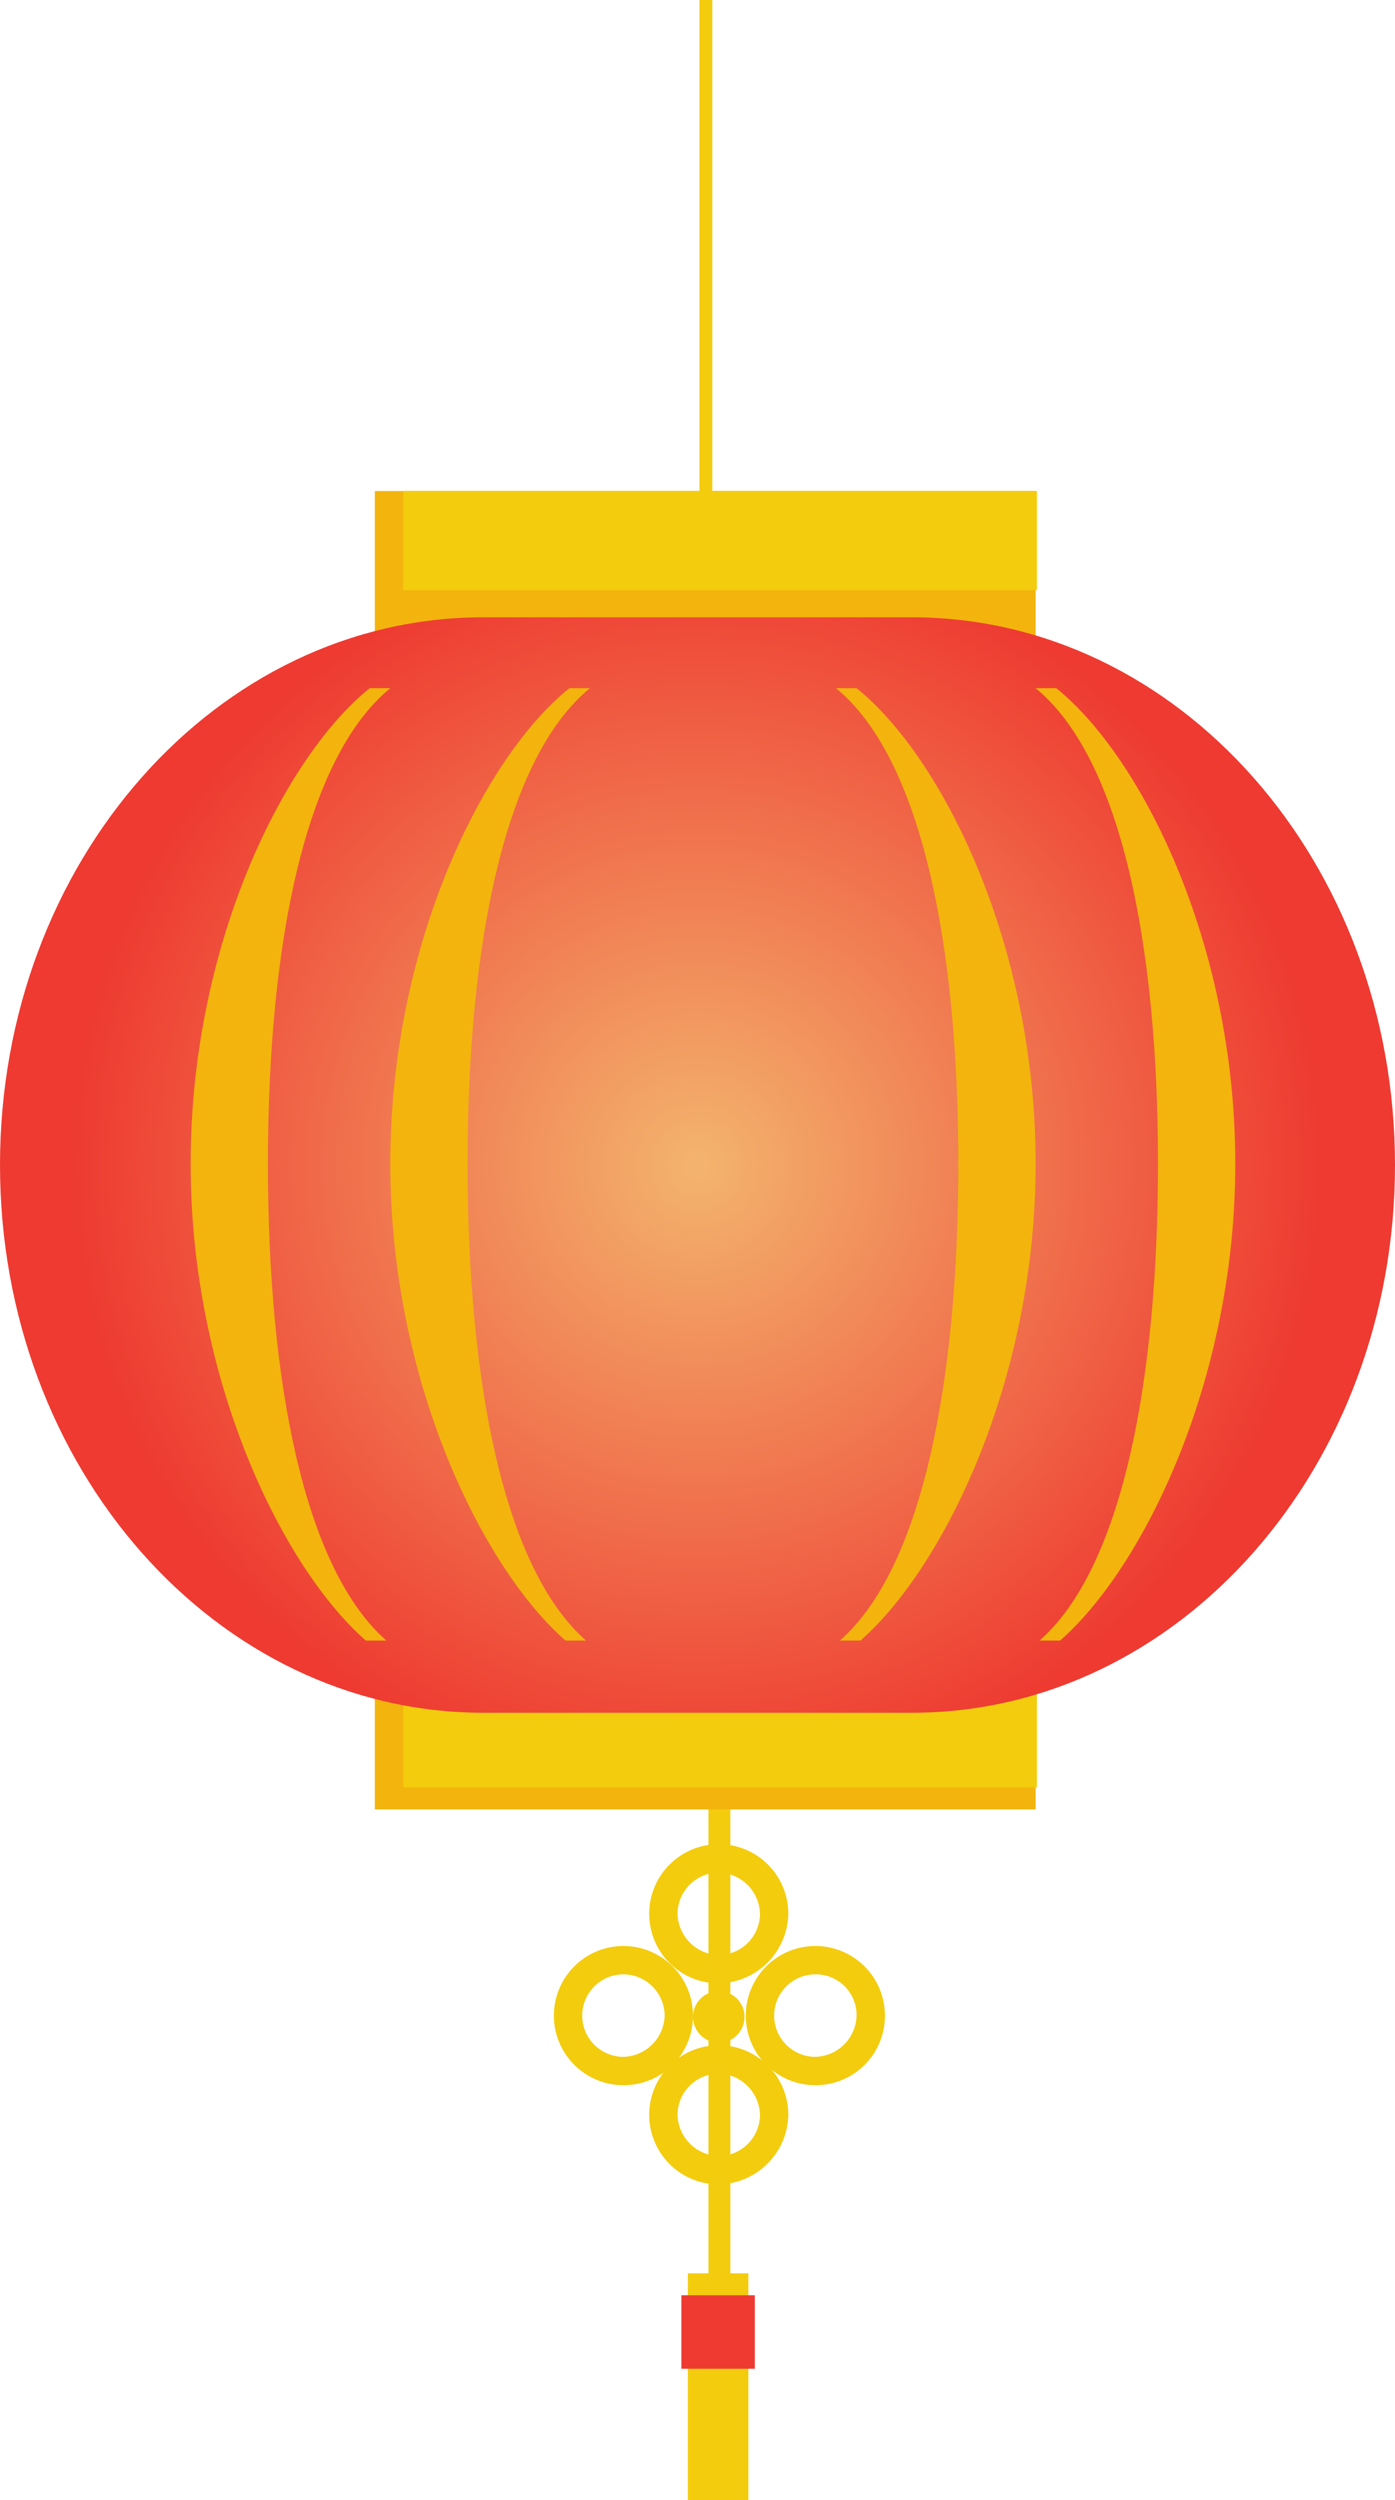 <svg xmlns="http://www.w3.org/2000/svg" xmlns:xlink="http://www.w3.org/1999/xlink" viewBox="0 0 108.3 194"><defs><style>.cls-1{fill:#f3cc0d;}.cls-2{fill:#ee3a31;stroke:#ee3a31;stroke-miterlimit:10;}.cls-3{fill:#f3b40d;}.cls-4{fill:url(#radial-gradient);}</style><radialGradient id="radial-gradient" cx="54.15" cy="263.8" r="48.67" gradientTransform="matrix(1, 0, 0, -1, 0, 354.2)" gradientUnits="userSpaceOnUse"><stop offset="0" stop-color="#f3b46e"/><stop offset="1" stop-color="#ee3a31"/></radialGradient></defs><title>Asset 3</title><g id="Layer_2" data-name="Layer 2"><g id="Layer_1-2" data-name="Layer 1"><g id="redlight"><circle class="cls-1" cx="55.8" cy="156.5" r="2"/><rect class="cls-1" x="55" y="137.1" width="1.7" height="40.8"/><rect class="cls-1" x="53.4" y="176.4" width="4.7" height="17.6"/><rect class="cls-2" x="53.4" y="178.6" width="4.7" height="4.7"/><rect class="cls-3" x="29.1" y="38.1" width="51.3" height="11.2"/><rect class="cls-1" x="31.3" y="38.1" width="49.2" height="7.7"/><rect class="cls-3" x="29.1" y="129.2" width="51.3" height="11.2"/><rect class="cls-1" x="31.3" y="131" width="49.2" height="7.7"/><path class="cls-4" d="M70.8,47.9H37.5C16.8,47.9,0,66.9,0,90.4s16.8,42.5,37.5,42.5H70.8c20.7,0,37.5-19,37.5-42.5S91.5,47.9,70.8,47.9Z"/><path class="cls-1" d="M55.8,153.9a5.4,5.4,0,1,1,5.4-5.4A5.51,5.51,0,0,1,55.8,153.9Zm0-8.6a3.22,3.22,0,0,0-3.2,3.2,3.29,3.29,0,0,0,3.2,3.2,3.22,3.22,0,0,0,3.2-3.2A3.29,3.29,0,0,0,55.8,145.3Z"/><path class="cls-1" d="M55.8,169.5a5.4,5.4,0,1,1,5.4-5.4A5.51,5.51,0,0,1,55.8,169.5Zm0-8.6a3.22,3.22,0,0,0-3.2,3.2,3.29,3.29,0,0,0,3.2,3.2,3.22,3.22,0,0,0,3.2-3.2A3.29,3.29,0,0,0,55.8,160.9Z"/><path class="cls-1" d="M48.4,161.8a5.4,5.4,0,1,1,5.4-5.4A5.38,5.38,0,0,1,48.4,161.8Zm0-8.6a3.2,3.2,0,1,0,0,6.4,3.29,3.29,0,0,0,3.2-3.2A3.22,3.22,0,0,0,48.4,153.2Z"/><path class="cls-1" d="M63.3,161.8a5.4,5.4,0,1,1,5.4-5.4A5.38,5.38,0,0,1,63.3,161.8Zm0-8.6a3.2,3.2,0,1,0,0,6.4,3.29,3.29,0,0,0,3.2-3.2A3.16,3.16,0,0,0,63.3,153.2Z"/><path class="cls-3" d="M30.3,90.3c0,16.9,7.2,31.4,13.6,37h1.6c-6.4-5.6-9.2-20.1-9.2-37,0-17.1,2.9-31.5,9.5-36.9H44.2C37.6,58.7,30.3,73.2,30.3,90.3Z"/><path class="cls-3" d="M14.8,90.3c0,16.9,7.2,31.4,13.6,37H30c-6.4-5.6-9.2-20.1-9.2-37,0-17.1,2.9-31.5,9.5-36.9H28.7C22.1,58.7,14.8,73.2,14.8,90.3Z"/><rect class="cls-1" x="54.3" width="1" height="39"/><path class="cls-3" d="M66.5,53.4H64.9c6.6,5.4,9.5,19.8,9.5,36.9,0,16.9-2.8,31.4-9.2,37h1.6c6.4-5.6,13.6-20.1,13.6-37C80.4,73.2,73.1,58.7,66.5,53.4Z"/><path class="cls-3" d="M82,53.4H80.4c6.6,5.4,9.5,19.8,9.5,36.9,0,16.9-2.8,31.4-9.2,37h1.6c6.4-5.6,13.6-20.1,13.6-37C95.9,73.2,88.6,58.7,82,53.4Z"/></g></g></g></svg>
